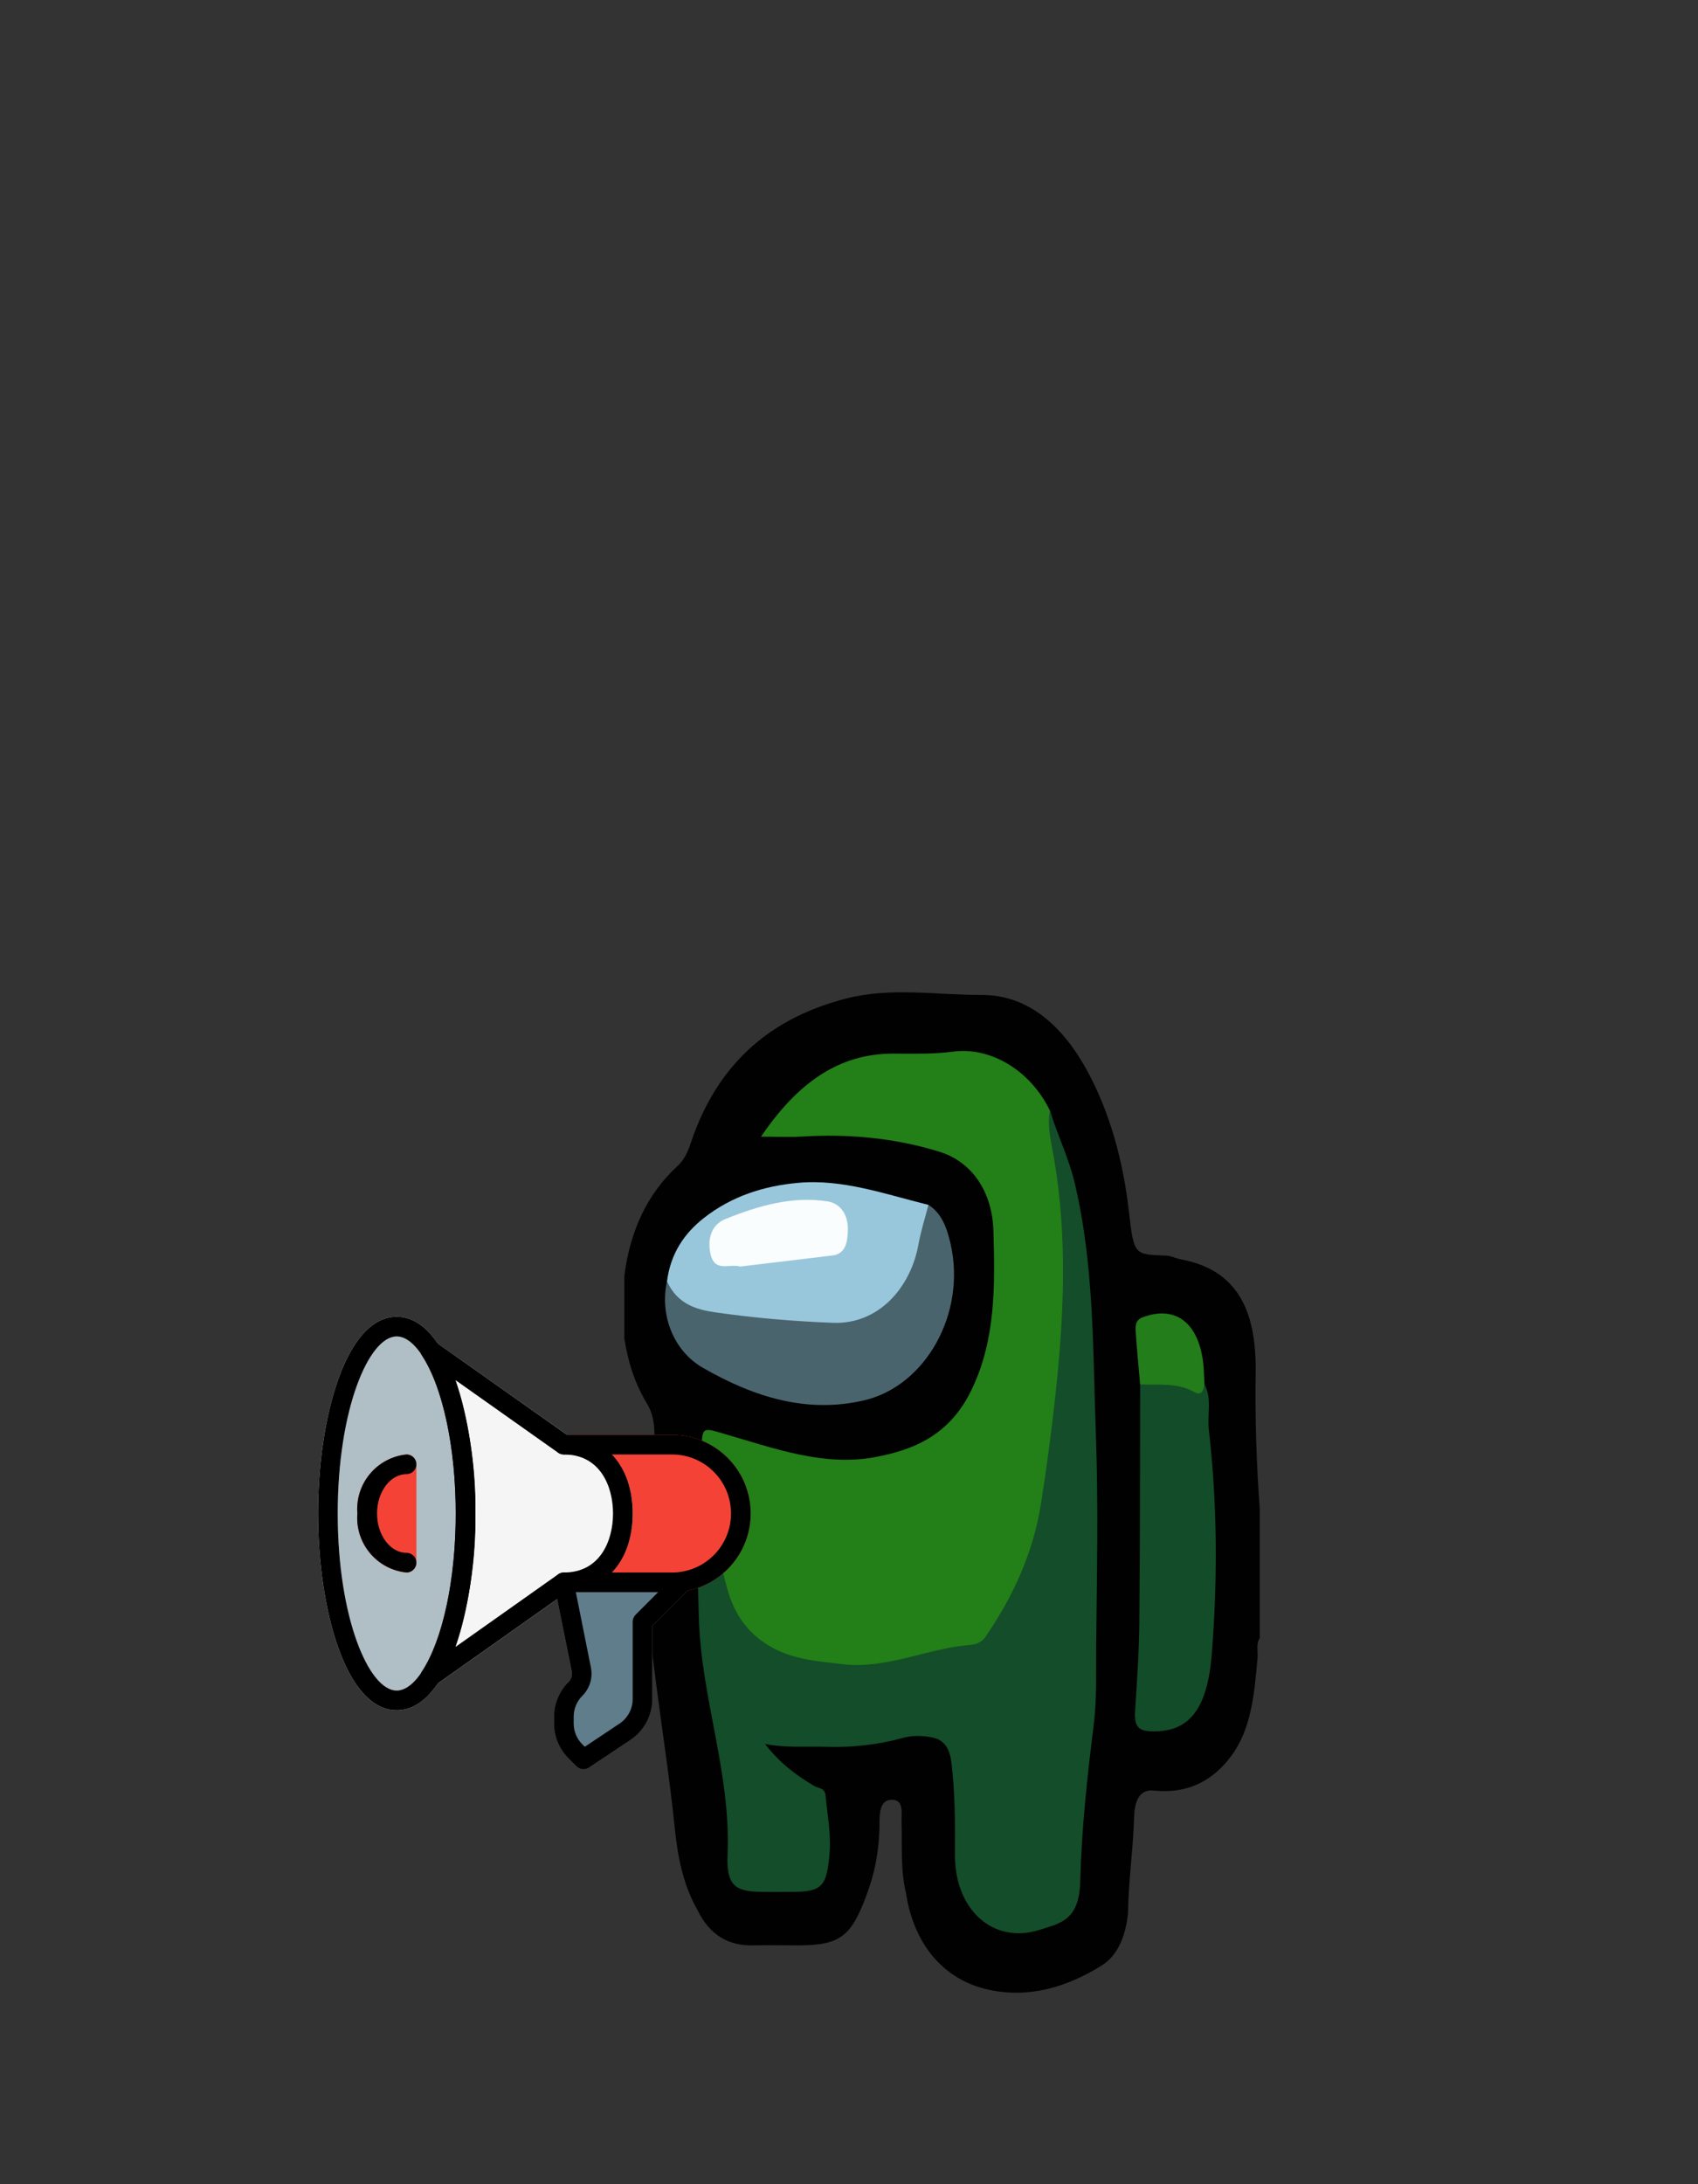 <?xml version="1.0" encoding="UTF-8" standalone="no"?>
<svg
   xmlns:dc="http://purl.org/dc/elements/1.1/"
   xmlns:cc="http://creativecommons.org/ns#"
   xmlns:rdf="http://www.w3.org/1999/02/22-rdf-syntax-ns#"
   xmlns:svg="http://www.w3.org/2000/svg"
   xmlns="http://www.w3.org/2000/svg"
   xmlns:sodipodi="http://sodipodi.sourceforge.net/DTD/sodipodi-0.dtd"
   xmlns:inkscape="http://www.inkscape.org/namespaces/inkscape"
   sodipodi:docname="charchoir.svg"
   inkscape:version="1.0 (4035a4f, 2020-05-01)"
   id="svg2385"
   version="1.1"
   viewBox="0 0 70 90"
   height="90mm"
   width="70mm">
  <rect x="0" y="0" width="70" height="90" fill="#333333" stroke="none"/>
  <defs
     id="defs2379" />
  <sodipodi:namedview
     inkscape:window-maximized="0"
     inkscape:window-y="23"
     inkscape:window-x="0"
     inkscape:window-height="930"
     inkscape:window-width="1280"
     inkscape:snap-global="false"
     showgrid="false"
     inkscape:document-rotation="0"
     inkscape:current-layer="layer1"
     inkscape:document-units="mm"
     inkscape:cy="274.5102"
     inkscape:cx="74.278723"
     inkscape:zoom="0.98994949"
     inkscape:pageshadow="2"
     inkscape:pageopacity="0.0"
     borderopacity="1.0"
     bordercolor="#666666"
     pagecolor="#ffffff"
     id="base" />
  <g
     style="display:inline"
     id="layer1"
     inkscape:groupmode="layer"
     inkscape:label="Layer 1">
    <g
       transform="matrix(-0.177,0,0,-0.213,123.025,206.479)"
       id="g5879">
      <g
         transform="translate(401.647,652.479)"
         id="g4549">
        <path
           id="path4551"
           style="fill:#000100;fill-opacity:1;fill-rule:nonzero;stroke:none"
           d="m 0,0 v 25 c 0.783,8.753 1.113,17.535 0.953,26.309 -0.236,12.992 5.03,20.045 17.453,21.98 1.149,0.178 2.262,0.684 3.418,0.721 7.385,0.233 7.48,-0.015 8.654,8.54 1.338,9.759 4.399,19.069 9.653,27.125 5.546,8.503 13.56,14.764 24.574,14.754 10.483,-0.011 21.169,1.514 31.414,-0.646 16.293,-3.437 29.765,-11.479 36.381,-27.94 0.701,-1.744 1.562,-3.328 3.062,-4.471 C 142.663,85.961 146.687,78.772 148,70 V 58 c -0.857,-4.582 -2.45,-8.748 -5.277,-12.615 -2.498,-3.418 -1.817,-7.85 -0.942,-11.615 3.489,-15.008 0.812,-29.708 -1.497,-44.465 -1.356,-8.674 -2.975,-17.308 -4.03,-26.03 -0.684,-5.654 -2.009,-11.111 -5.312,-15.904 -2.91,-4.937 -7.354,-6.902 -12.941,-6.799 -3.481,0.065 -6.966,0.002 -10.448,0.004 -10.08,0.008 -12.637,1.717 -16.503,10.994 -1.737,4.154 -2.509,8.489 -2.487,12.996 0.009,2.077 -0.401,4.303 -3.055,4.172 -2.684,-0.131 -2.007,-2.599 -2.072,-4.246 -0.186,-4.594 0.287,-9.228 -1.024,-13.742 -1.801,-9.916 -8.701,-16.799 -19.113,-18.732 -9.371,-1.741 -18.246,0.396 -26.502,4.669 -3.818,1.975 -5.674,5.928 -6.125,10.321 -0.102,6.134 -1.191,12.192 -1.399,18.326 -0.095,2.801 -1.006,5.501 -4.615,5.186 -7.07,-0.62 -13.2,1.347 -17.951,6.617 C 1.877,-17.51 1.26,-10.613 0.514,-3.838 0.371,-2.555 0.924,-1.178 0,0" />
      </g>
      <g
         transform="translate(450.534,754.569)"
         id="g4557">
        <path
           id="path4559"
           style="fill:#237f18;fill-opacity:1;fill-rule:evenodd;stroke:none"
           d="m 0,0 c 4.644,7.877 13.896,12.34 22.604,11.373 4.608,-0.512 9.298,-0.387 13.951,-0.384 12.553,0.008 22.185,-5.611 30.728,-16.068 -3.766,0 -6.655,-0.123 -9.531,0.022 -10.839,0.547 -21.535,-0.232 -32.08,-2.948 -7.453,-1.921 -12.266,-7.633 -12.528,-15.322 -0.357,-10.477 -0.558,-20.797 4.961,-30.49 5.135,-9.014 13.541,-11.843 22.653,-13.252 11.902,-1.841 23.342,1.683 34.744,4.424 5.686,1.368 5.596,1.746 5.588,-4.442 0.223,-8.715 -1.715,-17.033 -4.363,-25.274 -2.758,-8.581 -9.084,-13.13 -17.31,-14.804 -9.306,-1.895 -18.788,-2.562 -28.148,0.316 -1.9,0.584 -3.941,1.08 -5.89,0.993 -10.265,-0.467 -15.121,6.38 -19.111,14.136 -5.4,10.498 -7.907,21.814 -8.654,33.553 -0.348,5.474 -1.983,10.754 -2.014,16.318 C -4.48,-27.718 -4.914,-13.59 0,0" />
      </g>
      <g
         transform="translate(450.534,754.569)"
         id="g4561">
        <path
           id="path4563"
           style="fill:#134d29;fill-opacity:1;fill-rule:evenodd;stroke:none"
           d="m 0,0 c 0.662,-3.217 -0.361,-6.301 -0.986,-9.349 -3.145,-15.335 -2.303,-30.568 -0.277,-45.992 0.907,-6.894 2,-13.701 3.284,-20.521 1.868,-9.91 6.627,-18.233 12.911,-25.903 1.161,-1.418 2.632,-1.552 3.967,-1.651 9.866,-0.733 19.298,-4.724 29.406,-3.708 5.923,0.595 11.782,0.853 17.314,3.675 4.787,2.441 7.852,5.932 9.52,10.919 2.533,7.566 4.398,15.261 5.029,23.239 0.059,0.754 0.603,1.47 0.922,2.204 1.84,-10.24 0.971,-20.531 0.672,-30.824 -0.455,-15.611 -7.512,-30.221 -6.693,-46.058 0.294,-5.692 -1.574,-7.052 -7.15,-7.186 -2.498,-0.061 -4.999,-0.02 -7.497,-0.02 -7.25,-10e-4 -8.507,0.793 -9.136,7.774 -0.32,3.558 0.56,7.23 0.946,10.845 0.166,1.551 1.674,1.399 2.651,1.876 4.172,2.04 8.075,4.466 11.445,8.118 -4.846,-0.781 -9.648,-0.433 -14.443,-0.551 -6.01,-0.148 -11.911,0.415 -17.783,1.756 -2.061,0.47 -4.346,0.419 -6.455,0.108 -2.612,-0.386 -4.245,-1.707 -4.706,-4.852 -0.875,-5.966 -0.888,-11.916 -0.839,-17.894 0.08,-9.912 -7.768,-16.547 -17.741,-14.941 -1.632,0.263 -3.232,0.753 -4.835,1.181 -4.462,1.19 -6.451,3.468 -6.609,8.715 -0.304,10.078 -1.634,20.162 -3.13,30.154 -0.775,5.179 -0.51,10.289 -0.572,15.42 -0.165,13.494 -0.531,27.014 0.058,40.484 0.715,16.343 0.366,32.832 4.907,48.84 C -4.406,-9.162 -1.779,-4.776 0,0" />
      </g>
      <g
         transform="translate(429.503,701.564)"
         id="g4565">
        <path
           id="path4567"
           style="fill:#134c28;fill-opacity:1;fill-rule:evenodd;stroke:none"
           d="m 0,0 c 0.049,-15.327 0.013,-30.655 0.191,-45.98 0.069,-5.802 0.559,-11.603 1,-17.393 0.22,-2.893 -0.995,-3.66 -3.747,-3.736 -8.719,-0.244 -13.125,4.089 -14.152,15.173 -1.336,14.405 -1.267,28.832 0.715,43.194 0.402,2.916 -0.8,6.018 1.022,8.759 3.325,-0.047 6.465,1.379 9.808,1.215 C -3.36,1.143 -1.494,1.363 0,0" />
      </g>
      <g
         transform="translate(539.702,721.519)"
         id="g4569">
        <path
           id="path4571"
           style="fill:#4a646e;fill-opacity:1;fill-rule:evenodd;stroke:none"
           d="m 0,0 c 1.725,-6.374 -1.384,-13.41 -8.345,-16.732 -11.87,-5.666 -24.257,-8.908 -37.637,-6.284 -14.28,2.801 -23.737,16.809 -20.075,30.217 0.838,3.071 2.086,5.983 5.169,7.581 2.382,-1.24 2.615,-3.687 3.261,-5.878 3.396,-11.518 8.838,-15.603 20.969,-15.577 8.629,0.019 17.163,1.2 25.713,2.202 C -6.859,-3.992 -3.658,-1.463 0,0" />
      </g>
      <g
         transform="translate(539.702,721.519)"
         id="g4573">
        <path
           id="path4575"
           style="fill:#98c7dc;fill-opacity:1;fill-rule:evenodd;stroke:none"
           d="m 0,0 c -2.451,-4.538 -7.094,-5.518 -11.402,-6.027 -9.043,-1.073 -18.139,-1.724 -27.275,-2.005 -10.68,-0.329 -18.092,6.864 -19.896,15.207 -0.559,2.582 -1.531,5.074 -2.315,7.607 10.031,2.053 19.973,5.046 30.345,4.262 7.781,-0.587 15.347,-2.481 21.992,-6.824 C -4.141,9.337 -0.841,5.478 0,0" />
      </g>
      <g
         transform="translate(429.503,701.564)"
         id="g4577">
        <path
           id="path4579"
           style="fill:#237d1a;fill-opacity:1;fill-rule:evenodd;stroke:none"
           d="m 0,0 c -4.253,-0.174 -8.594,0.419 -12.645,-1.488 -1.556,-0.733 -2.068,0.199 -2.324,1.504 0.102,1.488 0.088,2.994 0.326,4.461 1.243,7.661 6.633,10.836 14.079,8.505 C 1.275,12.407 1.102,11.1 1.007,9.857 0.755,6.565 0.346,3.285 0,0" />
      </g>
      <g
         transform="translate(522.659,724.369)"
         id="g4581">
        <path
           id="path4583"
           style="fill:#fafdfd;fill-opacity:1;fill-rule:evenodd;stroke:none"
           d="m 0,0 c -7.08,0.707 -14.27,1.427 -21.461,2.141 -3.099,0.308 -3.578,2.591 -3.616,5.013 -0.05,3.132 1.975,5.089 4.716,5.447 C -12.173,13.67 -4.287,11.774 3.418,9.202 6.265,8.252 7.627,5.956 7.027,2.916 6.178,-1.398 2.59,0.658 0,0" />
      </g>
    </g>
    <g
       transform="matrix(-0.038,0,0,0.038,31.352,54.257)"
       id="g5465">
      <path
         id="path5392"
         d="m 208.344,395.904 c -2.977,-2.967 -4.267,-7.23 -3.435,-11.349 l 18.88,-94.421 c 1.178,-5.772 -2.546,-11.406 -8.318,-12.585 -0.703,-0.143 -1.418,-0.216 -2.136,-0.216 h -128 c -5.891,-0.011 -10.675,4.757 -10.686,10.648 -0.005,2.84 1.123,5.565 3.134,7.571 l 39.552,39.531 v 79.424 c 0,17.83 8.91,34.481 23.744,44.373 l 44.992,29.995 c 4.229,2.824 9.863,2.271 13.461,-1.323 l 8.832,-8.832 c 10.041,-9.979 15.672,-23.561 15.637,-37.717 v -7.339 c 0.03,-14.172 -5.608,-27.767 -15.657,-37.76 z"
         style="fill:#607d8b" />
      <ellipse
         id="ellipse5394"
         ry="202.667"
         rx="74.667"
         cy="213.333"
         cx="394.669"
         style="fill:#b0bec5" />
      <g
         id="g5400">
        <path
           id="path5396"
           d="m 384.002,149.333 c -5.891,0 -10.667,4.776 -10.667,10.667 v 106.667 c 0,5.891 4.776,10.667 10.667,10.667 32.245,-3.241 55.96,-31.699 53.333,-64 2.627,-32.301 -21.088,-60.76 -53.333,-64.001 z"
           style="fill:#f44336" />
        <path
           id="path5398"
           d="m 213.336,277.333 c -39.36,0 -53.333,-34.475 -53.333,-64 0,-29.525 13.973,-64 53.333,-64 5.891,0 10.667,-4.776 10.667,-10.667 0,-5.891 -4.776,-10.666 -10.667,-10.666 H 96.002 c -47.128,0 -85.333,38.205 -85.333,85.333 0,47.128 38.205,85.333 85.333,85.333 h 117.333 c 5.891,0 10.667,-4.776 10.667,-10.667 0,-5.89 -4.775,-10.666 -10.666,-10.666 z"
           style="fill:#f44336" />
      </g>
      <g
         id="g5406">
        <path
           id="path5402"
           d="m 330.669,213.333 c 0,-71.381 14.037,-136.96 36.629,-171.179 3.253,-4.912 1.908,-11.53 -3.004,-14.783 -3.673,-2.432 -8.463,-2.357 -12.057,0.191 L 209.837,128 c -42.091,1.877 -71.168,36.437 -71.168,85.333 0,48.896 29.077,83.456 71.168,85.333 l 142.4,100.523 c 4.806,3.406 11.464,2.272 14.87,-2.535 2.547,-3.594 2.623,-8.384 0.191,-12.057 -22.592,-34.304 -36.629,-99.882 -36.629,-171.264 z"
           style="fill:#f5f5f5" />
        <path
           id="path5404"
           d="m 394.669,426.667 c -55.467,0 -85.333,-109.909 -85.333,-213.333 C 309.336,109.91 339.202,0 394.669,0 c 55.467,0 85.333,109.909 85.333,213.333 0,103.424 -29.866,213.334 -85.333,213.334 z m 0,-405.334 c -30.272,0 -64,78.933 -64,192 0,113.067 33.728,192 64,192 30.272,0 64,-78.933 64,-192 0,-113.067 -33.728,-192 -64,-192 z"
           style="fill:#f5f5f5" />
      </g>
      <path
         id="path5408"
         d="m 394.669,426.667 c -55.467,0 -85.333,-109.909 -85.333,-213.333 C 309.336,109.91 339.202,0 394.669,0 c 55.467,0 85.333,109.909 85.333,213.333 0,103.424 -29.866,213.334 -85.333,213.334 z m 0,-405.334 c -30.272,0 -64,78.933 -64,192 0,113.067 33.728,192 64,192 30.272,0 64,-78.933 64,-192 0,-113.067 -33.728,-192 -64,-192 z" />
      <path
         id="path5410"
         d="m 384.002,277.333 c -5.891,0 -10.667,-4.776 -10.667,-10.667 0,-5.891 4.776,-10.667 10.667,-10.667 17.643,0 32,-19.2 32,-42.667 0,-23.467 -14.357,-42.667 -32,-42.667 -5.891,0 -10.667,-4.776 -10.667,-10.667 0,-5.891 4.776,-10.667 10.667,-10.667 32.245,3.241 55.96,31.699 53.333,64 2.627,32.303 -21.088,60.761 -53.333,64.002 z" />
      <path
         id="path5412"
         d="m 358.402,401.067 c -2.206,0.006 -4.36,-0.672 -6.165,-1.941 L 209.944,298.667 H 96.002 c -47.128,0 -85.333,-38.205 -85.333,-85.333 C 10.669,166.206 48.874,128 96.002,128 H 209.943 L 352.216,27.563 c 4.796,-3.421 11.457,-2.307 14.878,2.488 2.576,3.611 2.649,8.438 0.183,12.125 -22.571,34.155 -36.608,99.755 -36.608,171.157 0,71.402 14.037,137.003 36.608,171.157 3.252,4.912 1.906,11.53 -3.006,14.782 -1.747,1.156 -3.795,1.773 -5.89,1.772 z M 96.002,149.333 c -35.346,0 -64,28.654 -64,64 0,35.346 28.654,64 64,64 h 117.333 c 2.206,-0.006 4.36,0.672 6.165,1.941 l 111.659,78.933 c -15.182,-46.765 -22.555,-95.712 -21.824,-144.875 -0.722,-49.134 6.652,-98.051 21.824,-144.789 L 219.5,147.476 c -1.815,1.239 -3.968,1.887 -6.165,1.856 H 96.002 Z" />
      <path
         id="path5414"
         d="m 192.002,490.667 c -2.103,-0.002 -4.159,-0.625 -5.909,-1.792 L 141.08,458.88 c -14.834,-9.892 -23.744,-26.543 -23.744,-44.373 V 335.083 L 77.784,295.552 c -4.092,-4.237 -3.975,-10.99 0.262,-15.083 4.134,-3.992 10.687,-3.992 14.82,0 l 42.667,42.667 c 2.002,1.996 3.13,4.704 3.136,7.531 v 83.84 c 10e-4,10.699 5.348,20.69 14.251,26.624 l 37.739,25.152 2.645,-2.645 c 6.022,-5.999 9.394,-14.156 9.365,-22.656 v -7.317 c 0.023,-8.492 -3.349,-16.641 -9.365,-22.635 -8.053,-8.008 -11.553,-19.521 -9.323,-30.656 l 16.555,-82.688 c -37.504,-5.973 -61.867,-38.357 -61.867,-84.352 0,-51.051 30.016,-85.333 74.667,-85.333 5.891,0 10.667,4.776 10.667,10.667 0,5.891 -4.776,10.667 -10.667,10.667 -39.36,0 -53.333,34.475 -53.333,64 0,29.525 13.973,64 53.333,64 5.891,-10e-4 10.668,4.773 10.669,10.664 0,0.717 -0.072,1.433 -0.216,2.136 l -18.987,94.421 c -0.823,4.13 0.475,8.397 3.456,11.371 10.089,9.973 15.76,23.574 15.744,37.76 v 7.317 c 0.04,14.153 -5.583,27.735 -15.616,37.717 l -8.832,8.832 c -2.004,1.998 -4.721,3.119 -7.552,3.114 z" />
    </g>
  </g>
</svg>
